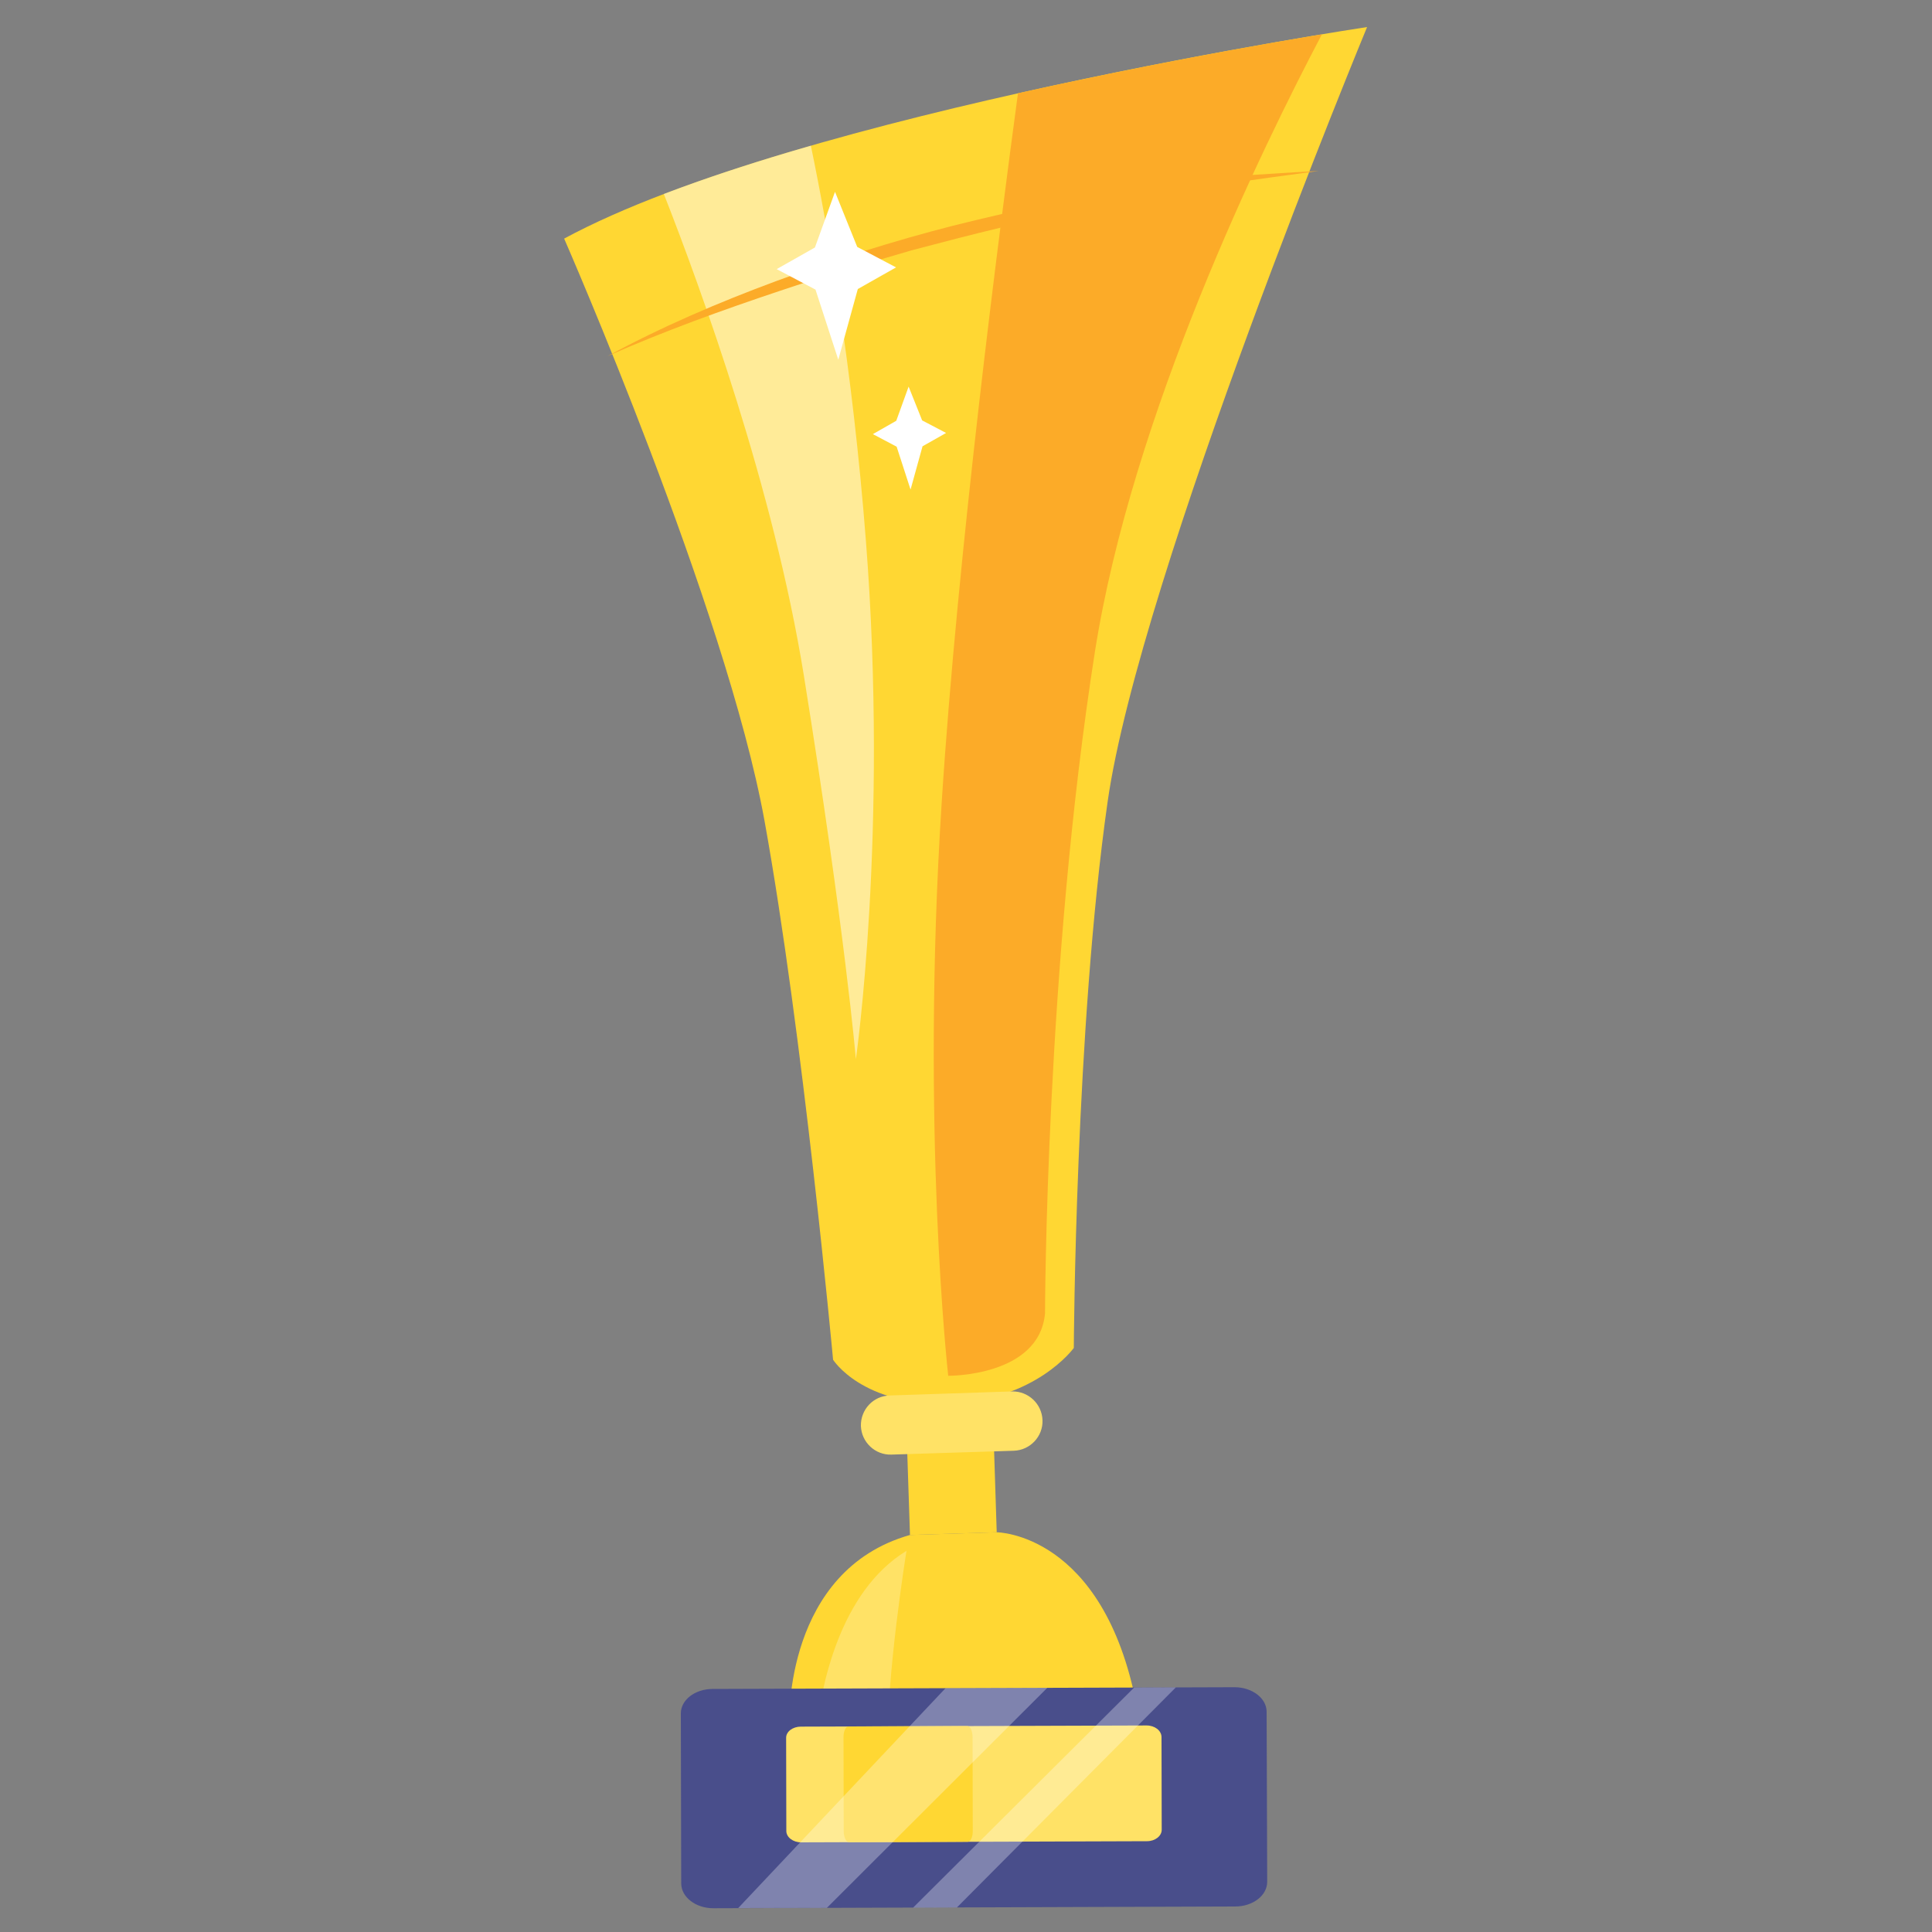 <svg version="1.2" xmlns="http://www.w3.org/2000/svg" viewBox="0 0 1000 1000" width="1000" height="1000">
	<rect x="0" y="0" width="1000" height="1000" fill="#808080" stroke="none"/>
	<title>New Project</title>
	<style>
		.s0 { fill: #ffd733 } 
		.s1 { fill: #ffe266 } 
		.s2 { fill: #fcab28 } 
		.s3 { fill: #494e8b } 
		.s4 { fill: #ffffff } 
		.s5 { fill: #fffffd } 
	</style>
	<g id="&lt;Group&gt;">
		<g id="&lt;Group&gt;">
			<path id="&lt;Path&gt;" class="s0" d="m707.6 14c0 0-117.6 283.9-134.3 401-16.7 117.1-17.5 282.7-17.5 282.7 0 0-19.6 27.2-64.5 28.7-45 1.4-60.1-22.6-60.1-22.6 0 0-15.6-169.2-35.5-279-19.9-109.8-103.7-301.3-103.7-301.3 120.6-65.2 415.6-109.5 415.6-109.5z"/>
		</g>
		<g id="&lt;Group&gt;">
			<path id="&lt;Path&gt;" class="s0" d="m513.4 715.4l2.5 77.7-44.9 1.4-2.5-75.6c-2.9 3.2 44.9-3.5 44.9-3.5z"/>
		</g>
		<g id="&lt;Group&gt;">
			<path id="&lt;Path&gt;" class="s1" d="m524.8 750.9l-63.4 2c-8.4 0.3-15.5-6.4-15.8-14.8-0.2-8.5 6.4-15.6 14.9-15.8l63.3-2.1c8.4-0.2 15.5 6.4 15.8 14.9 0.3 8.4-6.4 15.5-14.8 15.8z"/>
		</g>
		<g id="&lt;Group&gt;">
			<path id="&lt;Path&gt;" class="s0" d="m408.6 890.6c0 0-2.5-77.7 62.4-96.1l44.9-1.4c0 0 55.2 0.2 72.4 89.6 0 0-23.8 23.3-85.1 25.3-61.2 1.9-94.6-17.4-94.6-17.4z"/>
		</g>
		<g id="&lt;Group&gt;">
			<path id="&lt;Path&gt;" class="s2" d="m566.7 337.5c-25.5 162.4-25.8 342.3-25.8 342.3-3 32.8-50.1 32.3-50.1 32.3 0 0-14.3-126.3-3.4-296.4 8.3-130 29.9-296.3 39.5-367.4 65.8-14.7 125.7-25.3 157.3-30.5-31.3 59.4-98.2 196.8-117.5 319.7z"/>
		</g>
		<g id="&lt;Group&gt;">
			<path id="&lt;Path&gt;" class="s1" d="m422.4 896.6c2.5-22.9 11.9-72.6 46.8-93.9 0 0-10.8 66.8-9.6 103-16.2-2.4-28.7-6-37.2-9.1z"/>
		</g>
		<g id="&lt;Group&gt;">
			<g id="&lt;Group&gt;">
				<path id="&lt;Path&gt;" class="s3" d="m368.9 874.2l270.1-0.9c9.1 0 16.6 5.7 16.6 12.7l0.3 88c0 7.1-7.4 12.8-16.6 12.8l-270.1 0.9c-9.1 0-16.5-5.7-16.6-12.7l-0.2-88c-0.1-7.1 7.3-12.8 16.5-12.8z"/>
			</g>
			<g id="&lt;Group&gt;">
				<path id="&lt;Path&gt;" class="s1" d="m414.5 893.7l179-0.6c4.2 0 7.6 2.6 7.7 5.9l0.1 48.1c0 3.2-3.4 5.9-7.6 5.9l-179 0.6c-4.2 0-7.7-2.6-7.7-5.9l-0.1-48.1c-0.1-3.3 3.4-5.9 7.6-5.9z"/>
			</g>
			<g id="&lt;Group&gt;">
				<path id="&lt;Path&gt;" class="s0" d="m439.2 893.6l61.5-0.2c1.5 0 2.7 2.6 2.7 5.9l0.1 48.1c0.1 3.3-1.1 5.9-2.6 5.9l-61.5 0.2c-1.5 0-2.7-2.6-2.7-5.9l-0.1-48.1c-0.1-3.3 1.1-5.9 2.6-5.9z"/>
			</g>
			<g id="&lt;Group&gt;" style="opacity: .3">
				<path id="&lt;Path&gt;" class="s4" d="m489.4 873.8l52.7-0.2-114.1 113.9-45.9 0.1z"/>
			</g>
			<g id="&lt;Group&gt;" style="opacity: .3">
				<path id="&lt;Path&gt;" class="s4" d="m472.6 987.4l114.4-113.9 21.6-0.1-113.3 113.9z"/>
			</g>
		</g>
		<g id="&lt;Group&gt;" style="opacity: .5">
			<path id="&lt;Path&gt;" class="s5" d="m343.6 100.4c23.3-8.9 49.1-17.2 76.1-25 8.9 43 21.5 114.5 28.5 204.6 11.7 150.8-5.2 268.2-5.2 268.2 0 0-5.5-65.1-26.9-198.4-15.6-96.8-53.1-200-72.5-249.4z"/>
		</g>
		<g id="&lt;Group&gt;">
			<g id="&lt;Group&gt;">
				<path id="&lt;Path&gt;" class="s2" d="m314.5 184.3c28.1-15.2 57.5-27.8 87.5-38.9 29.9-11 60.5-20.7 91.4-28.6 31-7.7 62.2-14.6 93.9-19.1l11.8-1.8q5.9-1 11.9-1.6l23.8-2.6c7.9-0.9 15.9-1.3 23.8-1.8q12-0.8 23.9-1.4c-31.6 4.2-63.1 8.5-94.3 14.5-31.3 5.6-62.3 12.6-93.1 20.5l-23 6-22.9 6.7q-22.8 6.7-45.4 14.3c-30.2 10.1-60.1 20.9-89.3 33.8z"/>
			</g>
		</g>
		<g id="&lt;Group&gt;">
			<path id="&lt;Path&gt;" class="s4" d="m421.8 128.1l10.4-28.8 11.5 28.5 20.1 10.6-19.8 11.2-10.1 36.6-11.8-36.3-20.1-10.6z"/>
		</g>
		<g id="&lt;Group&gt;">
			<path id="&lt;Path&gt;" class="s4" d="m463.9 217.8l6.4-17.7 7 17.5 12.4 6.5-12.2 6.9-6.2 22.4-7.2-22.2-12.3-6.5z"/>
		</g>
	</g>
</svg>